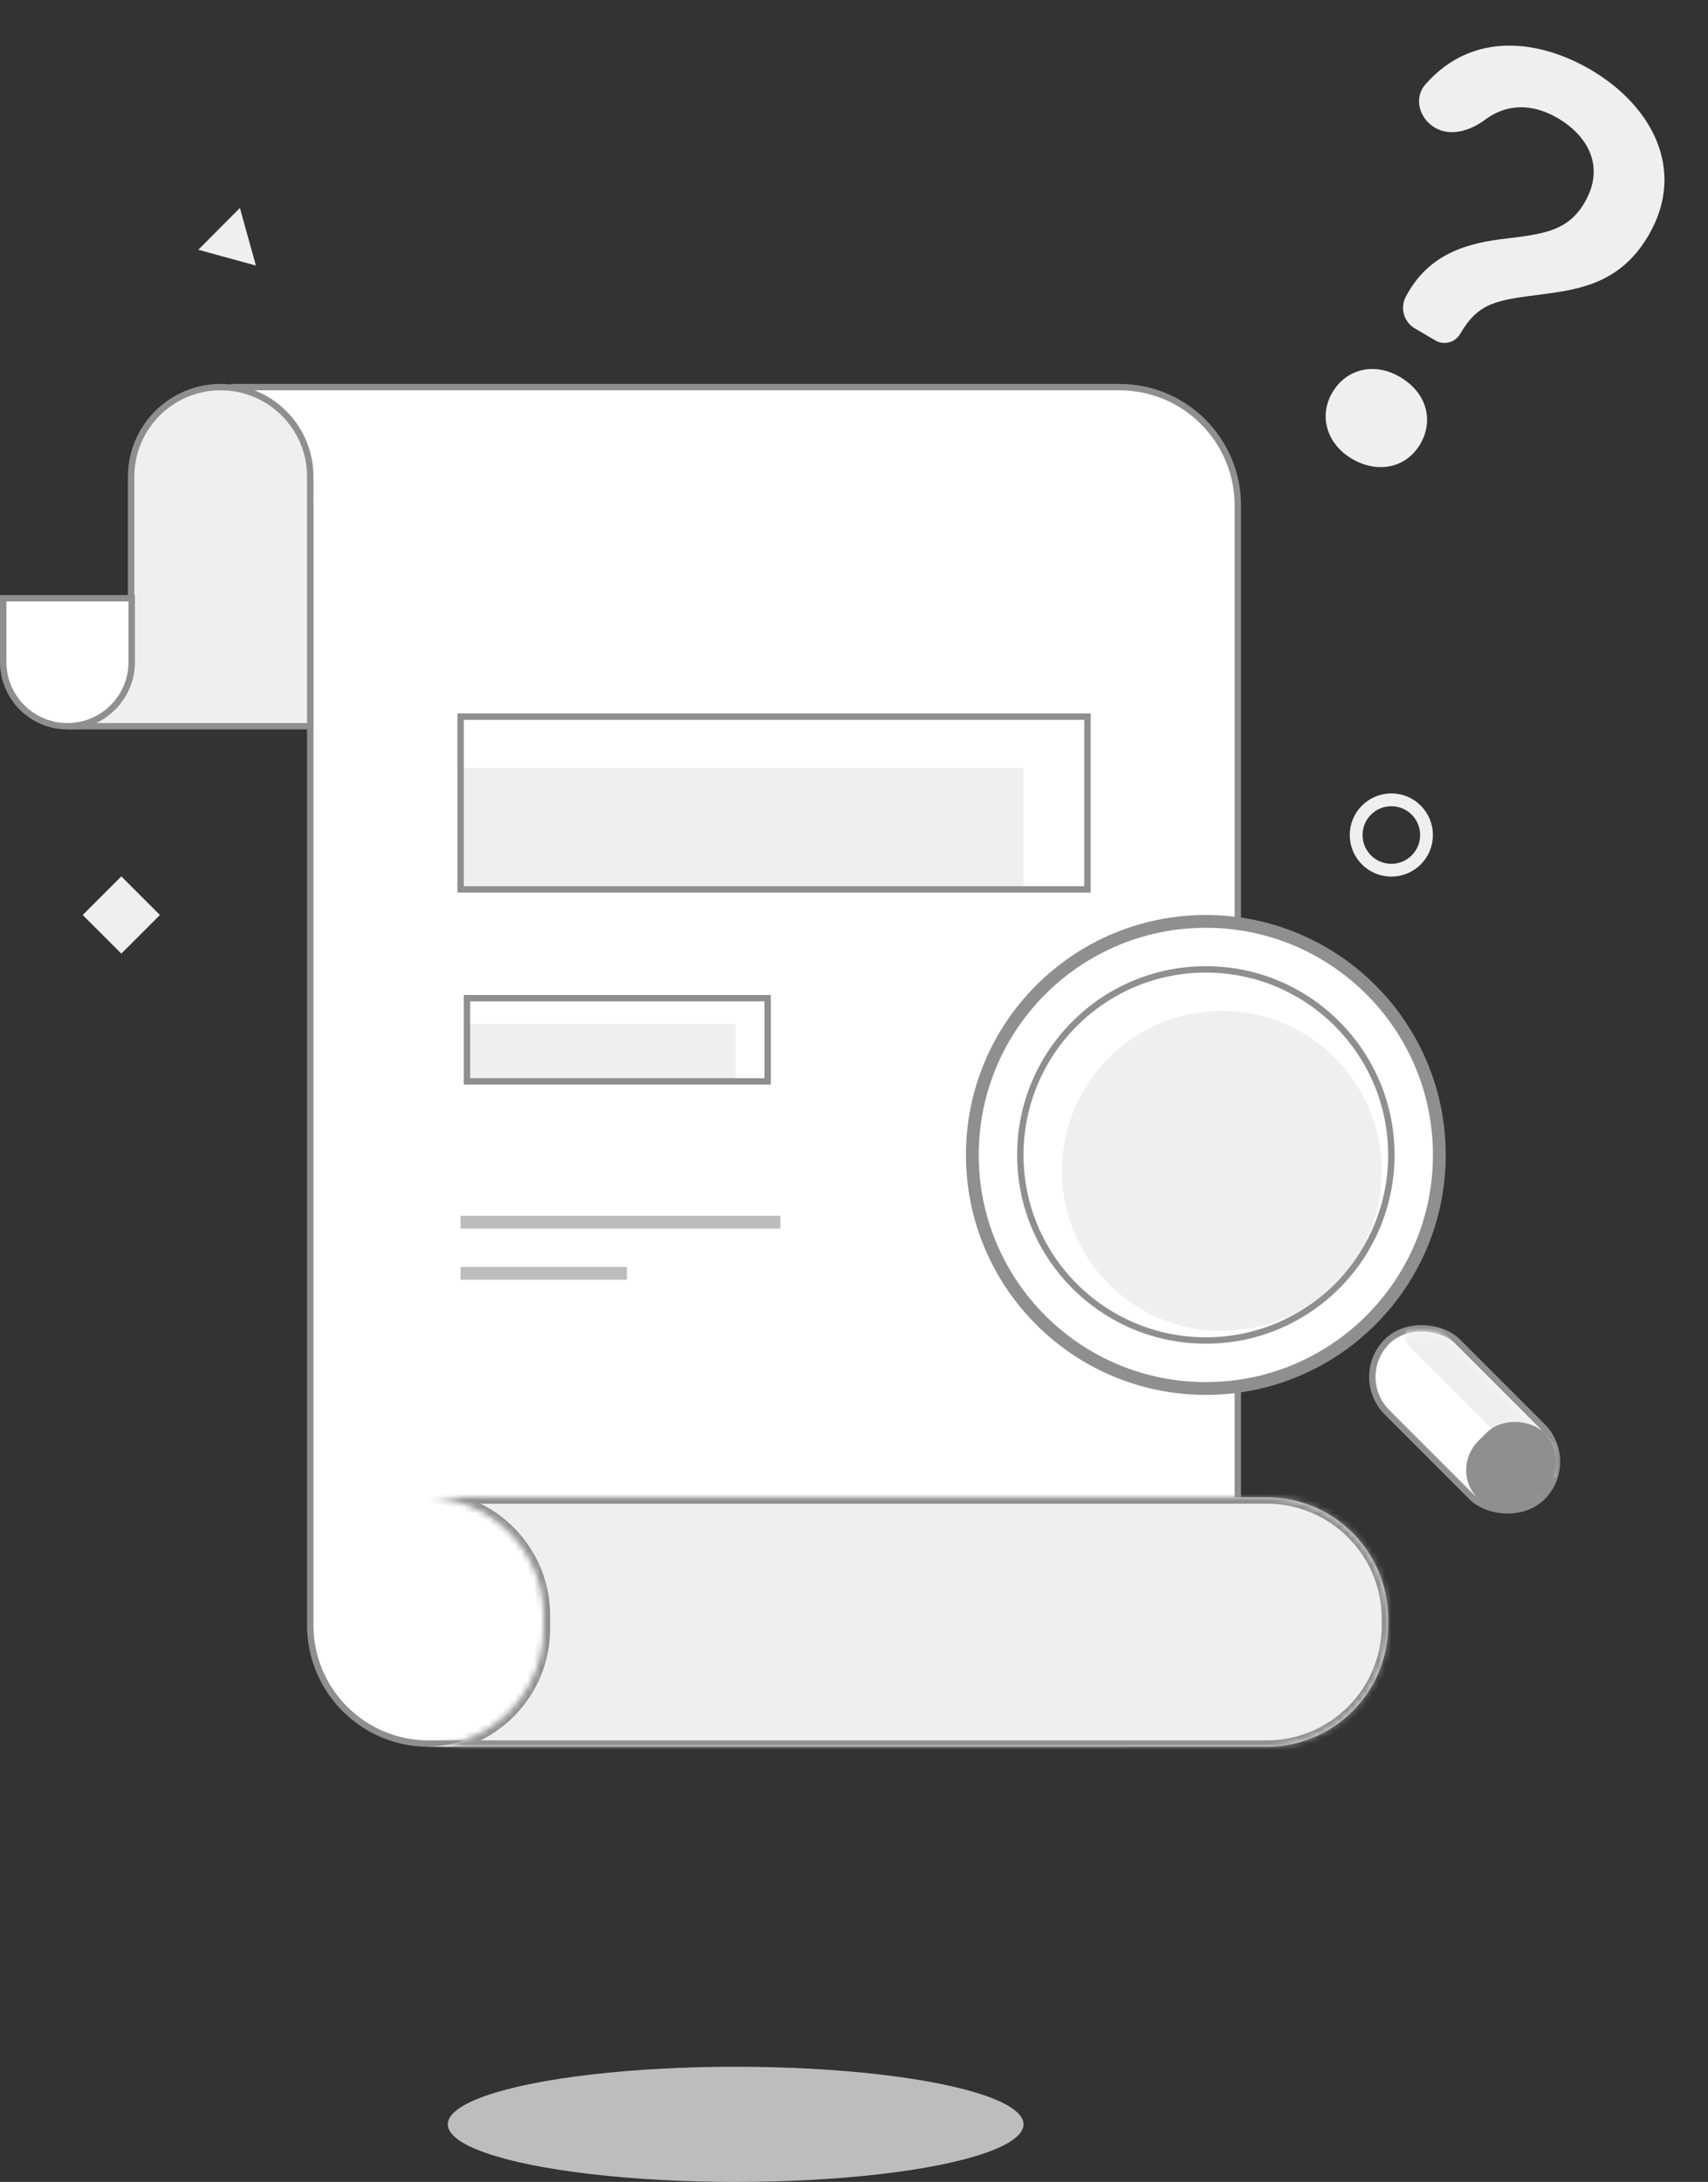 <svg width="267" height="341" viewBox="0 0 267 341" fill="none" xmlns="http://www.w3.org/2000/svg">
<rect x="0" y="0" width="267" height="341" fill="#333333" stroke="none"/>
<path d="M222.832 13.181C220.958 15.316 221.863 18.519 224.313 19.955C226.793 21.409 229.895 20.407 232.194 18.682C235.276 16.37 239.26 15.97 243.528 18.471C248.152 21.182 251.014 26.017 247.698 31.674C245.147 36.027 241.447 36.548 235.679 37.26C229.176 37.95 223.283 39.759 219.815 46.264C218.807 48.039 219.412 50.295 221.173 51.328L224.379 53.208C225.725 53.996 227.456 53.545 228.245 52.199C231.128 47.281 233.811 46.924 241.023 46.006C246.996 45.238 253.344 44.223 257.681 36.825C263.752 26.467 258.079 16.417 248.659 10.895C240.812 6.295 230.272 4.703 222.832 13.181ZM208.262 61.361C206.119 65.016 207.406 69.396 211.346 71.705C215.456 74.115 219.864 73.073 222.007 69.417C224.226 65.631 222.956 61.32 218.846 58.91C214.906 56.601 210.481 57.574 208.262 61.361Z" fill="#EFEFEF"/>
<path d="M42.789 66.082L37.207 60.5H175C185.217 60.5 193.5 68.783 193.5 79V254C193.5 264.217 185.217 272.5 175 272.5H67C56.783 272.5 48.5 264.217 48.5 254V79.87C48.5 74.698 46.446 69.738 42.789 66.082Z" fill="white" stroke="#8F8F8F"/>
<rect x="72" y="120" width="88" height="19" fill="#EFEFEF"/>
<rect x="73" y="160" width="42" height="9" fill="#EFEFEF"/>
<rect x="72" y="112" width="98" height="27" stroke="#8F8F8F"/>
<rect x="73" y="156" width="47" height="13" stroke="#8F8F8F"/>
<mask id="path-7-inside-1_614_2514" fill="white">
<path fill-rule="evenodd" clip-rule="evenodd" d="M67 234C66.916 234 66.832 234.001 66.748 234.002C76.851 234.135 85 242.366 85 252.5V254.5C85 264.634 76.851 272.865 66.748 272.998C66.832 272.999 66.916 273 67 273H198C208.493 273 217 264.493 217 254V253C217 242.507 208.493 234 198 234H67Z"/>
</mask>
<path fill-rule="evenodd" clip-rule="evenodd" d="M67 234C66.916 234 66.832 234.001 66.748 234.002C76.851 234.135 85 242.366 85 252.5V254.5C85 264.634 76.851 272.865 66.748 272.998C66.832 272.999 66.916 273 67 273H198C208.493 273 217 264.493 217 254V253C217 242.507 208.493 234 198 234H67Z" fill="#EFEFEF"/>
<path d="M66.748 234.002L66.735 233.002L66.735 235.002L66.748 234.002ZM66.748 272.998L66.735 271.998L66.735 273.998L66.748 272.998ZM66.761 235.002C66.841 235.001 66.92 235 67 235V233C66.911 233 66.823 233.001 66.735 233.002L66.761 235.002ZM66.735 235.002C76.291 235.127 84 242.914 84 252.5H86C86 241.818 77.41 233.142 66.761 233.002L66.735 235.002ZM84 252.5V254.5H86V252.5H84ZM84 254.5C84 264.086 76.291 271.873 66.735 271.998L66.761 273.998C77.41 273.858 86 265.182 86 254.5H84ZM67 272C66.92 272 66.841 271.999 66.761 271.998L66.735 273.998C66.823 273.999 66.911 274 67 274V272ZM198 272H67V274H198V272ZM216 254C216 263.941 207.941 272 198 272V274C209.045 274 218 265.046 218 254H216ZM216 253V254H218V253H216ZM198 235C207.941 235 216 243.059 216 253H218C218 241.954 209.045 233 198 233V235ZM67 235H198V233H67V235Z" fill="#8F8F8F" mask="url(#path-7-inside-1_614_2514)"/>
<circle cx="188.5" cy="180.5" r="36.5" fill="white" stroke="#8F8F8F" stroke-width="2"/>
<circle cx="188.5" cy="180.5" r="29" fill="white" stroke="#8F8F8F"/>
<circle cx="191" cy="183" r="25" fill="#EFEFEF"/>
<path d="M20.5 74.5C20.5 66.768 26.768 60.5 34.5 60.5C42.232 60.5 48.5 66.768 48.5 74.5V113.5H11.665L16.375 108.542C19.023 105.754 20.5 102.056 20.5 98.21V74.5Z" fill="#EFEFEF" stroke="#8F8F8F"/>
<path d="M20.591 103.455C20.591 109.003 16.093 113.5 10.545 113.5C4.997 113.5 0.5 109.002 0.5 103.455L0.5 93.5L20.591 93.5L20.591 103.455Z" fill="white" stroke="#8F8F8F"/>
<rect x="72" y="190" width="50" height="2" fill="#BDBDBD"/>
<rect x="72" y="198" width="26" height="2" fill="#BDBDBD"/>
<rect x="211.293" y="215.192" width="15.62" height="34.353" rx="7.81" transform="rotate(-45 211.293 215.192)" fill="white" stroke="#8F8F8F"/>
<mask id="mask0_614_2514" style="mask-type:alpha" maskUnits="userSpaceOnUse" x="215" y="207" width="28" height="29">
<rect x="212" y="215.192" width="14.62" height="33.353" rx="7.31" transform="rotate(-45 212 215.192)" fill="#D9D9D9"/>
</mask>
<g mask="url(#mask0_614_2514)">
<rect x="218.548" y="208.645" width="5.36" height="33.353" rx="2.68" transform="rotate(-45 218.548 208.645)" fill="#EFEFEF"/>
</g>
<rect x="226.557" y="229.748" width="14.62" height="12.767" rx="6.384" transform="rotate(-45 226.557 229.748)" fill="#8F8F8F"/>
<circle cx="217.5" cy="130.5" r="5.5" stroke="#EFEFEF" stroke-width="2"/>
<rect x="12.929" y="143" width="8.536" height="8.536" transform="rotate(-45 12.929 143)" fill="#EFEFEF"/>
<path d="M31 39.036L37.5 32.5L40.001 41.5L31 39.036Z" fill="#EFEFEF"/>
<ellipse cx="115" cy="332" rx="45" ry="9" fill="#BDBDBD"/>
</svg>
